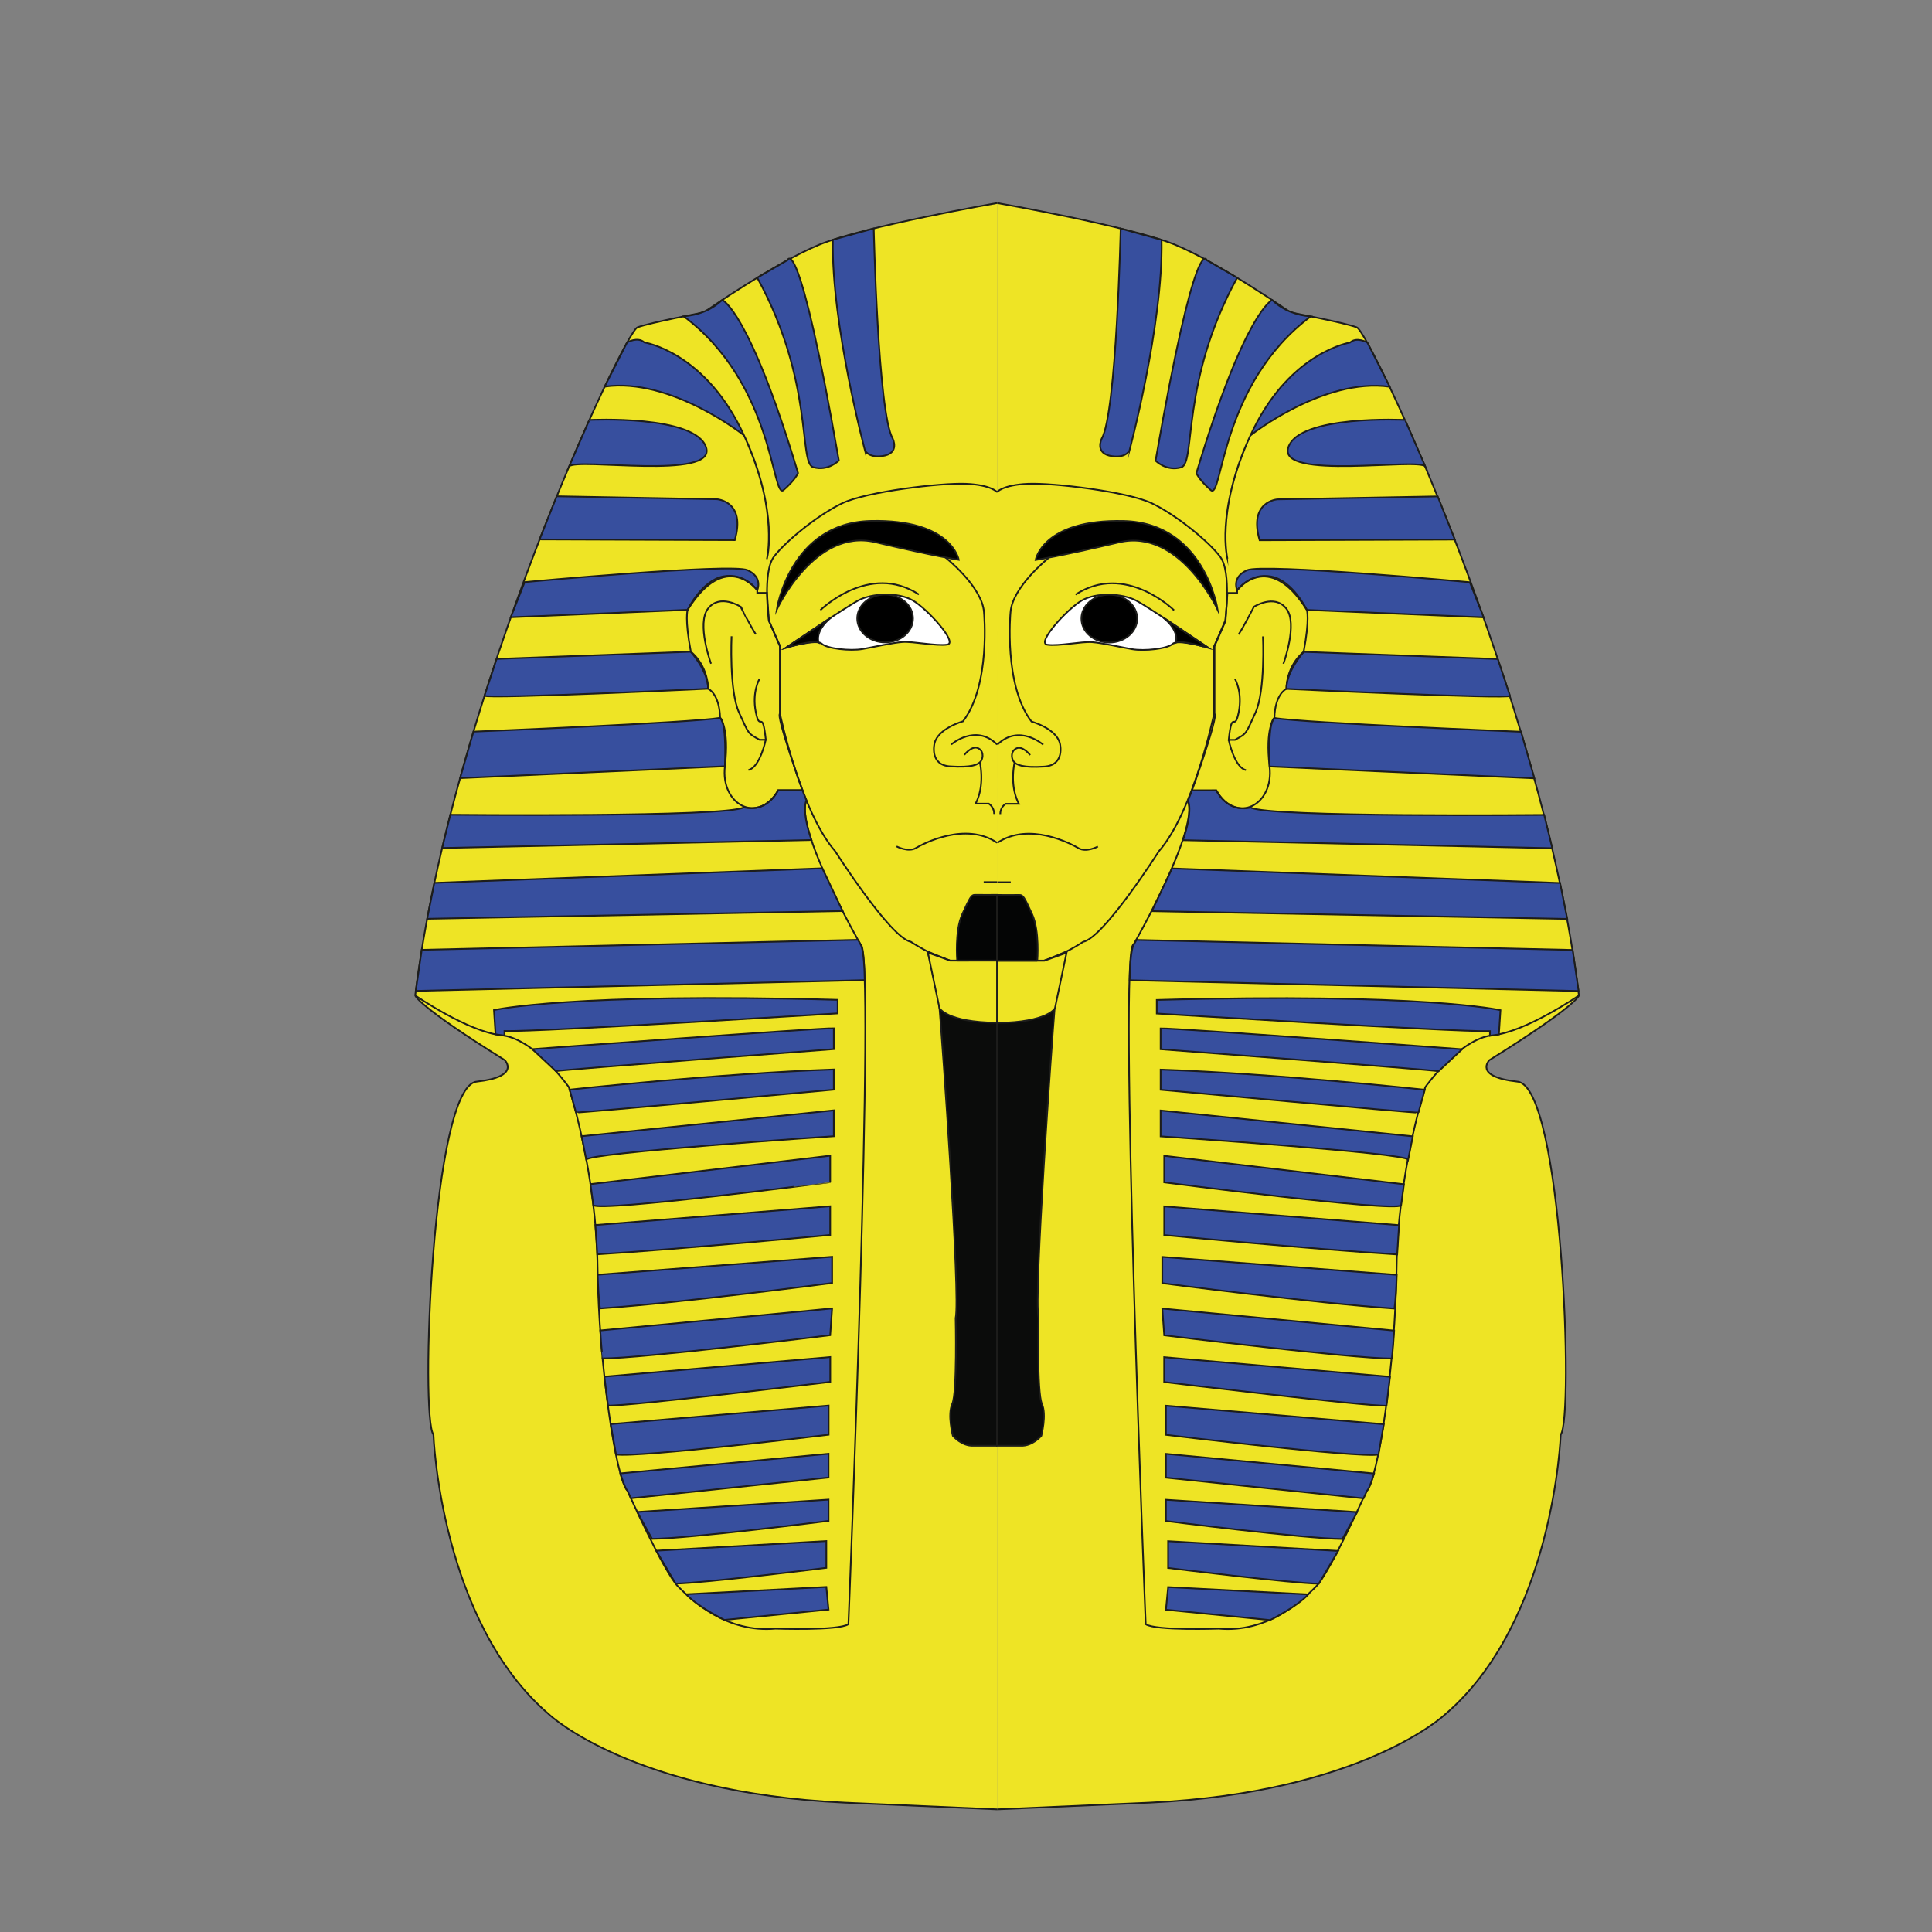 <svg xmlns="http://www.w3.org/2000/svg" viewBox="0 0 1154.79 1154.79"><rect x="0" y="0" width="1154.79" height="1154.79" fill="#808080" stroke="none"/><g id="Шар_2" data-name="Шар 2"><path d="M596,121.36s-79.27,13.87-106,24.77-69.36,40.63-69.36,40.63-31.7,5.94-39.63,8.91S270,416.63,248.19,595c0,0,1,5.94,53.5,38.64,0,0,9.91,9.91-16.84,12.88s-33.69,201.14-25.76,211c0,0,4,112,69.35,167.45,0,0,49.55,46.56,176.37,52.51l91.16,4" style="fill:#eee425;stroke:#1d1d1b;stroke-miterlimit:10"/><path d="M596,574.17H567.89c-10.56-2.64-23.45-11.23-23.45-11.23-12.22-2.31-45.24-54.16-45.24-54.16-20.81-23.78-33-82.24-33-82.24v-40.3l-6.61-15.19s-4-29.06,3-38.31,26.42-25.1,40.95-32,58.79-12.22,73.91-11.56,18.57,5,18.57,5" style="fill:#eee425;stroke:#1d1d1b;stroke-miterlimit:10"/><path d="M554.43,568.74s5.87,19.3,7.19,34.66,12.55,171.25,9.58,184.46c0,0,1,44.58-2,51.19s.33,19.16.33,19.16,5.28,6.27,12.22,5.94H596l0-289.76-28-.11Z" style="fill:#0b0c0b;stroke:#1d1d1b;stroke-miterlimit:10"/><path d="M248.19,595s31.7,21.8,51.52,23.78,40.29,31,40.29,31,16.52,50.87,17.18,108.33S368.41,885,375,890.9c0,0,21.8,48.88,30.39,57.47s29.06,27.74,58.13,25.1c0,0,37.65,1.32,43.59-2.64,0,0,16.52-406.24,7.27-406.24,0,0-39.63-69.23-32.37-86.14" style="fill:#eee425;stroke:#1d1d1b;stroke-miterlimit:10"/><path d="M596,121.36s79.26,13.87,106,24.77,69.35,40.63,69.35,40.63,31.71,5.94,39.64,8.91S922,416.63,943.75,595c0,0-1,5.94-53.51,38.64,0,0-9.91,9.91,16.85,12.88s33.69,201.14,25.76,211c0,0-4,112-69.36,167.45,0,0-49.54,46.56-176.37,52.51l-91.15,4" style="fill:#eee425;stroke:#1d1d1b;stroke-miterlimit:10"/><path d="M596,574.17H624c10.57-2.64,23.45-11.23,23.45-11.23,12.22-2.31,45.25-54.16,45.25-54.16,20.81-23.78,33-82.24,33-82.24v-40.3l6.6-15.19s4-29.06-3-38.31-26.42-25.1-41-32-58.78-12.22-73.9-11.56-18.57,5-18.57,5" style="fill:#eee425;stroke:#1d1d1b;stroke-miterlimit:10"/><path d="M637.51,568.74s-5.87,19.3-7.19,34.66-12.55,171.25-9.58,184.46c0,0-1,44.58,2,51.19s-.33,19.16-.33,19.16-5.28,6.27-12.22,5.94H596l0-289.76,28-.11Z" style="fill:#0b0c0b;stroke:#1d1d1b;stroke-miterlimit:10"/><path d="M943.75,595s-31.71,21.8-51.53,23.78-40.29,31-40.29,31-16.51,50.87-17.17,108.33S823.53,885,816.92,890.9c0,0-21.8,48.88-30.38,57.47s-29.07,27.74-58.13,25.1c0,0-37.65,1.32-43.6-2.64,0,0-16.51-406.24-7.26-406.24,0,0,39.63-69.23,32.36-86.14" style="fill:#eee425;stroke:#1d1d1b;stroke-miterlimit:10"/></g><g id="Шар_3" data-name="Шар 3"><path d="M522.26,136.56s2.48,110.09,11.29,125.5c0,0,4.7,9.13-6.35,10.57-9,1.17-10.09-4.2-10-2.64,0,0-20.37-75.88-19.41-126.68Z" style="fill:#374f9e;stroke:#1d1d1b;stroke-miterlimit:10"/><path d="M470.76,155.46s6.42-19.35,30.64,119.81c0,0-6.42,6.61-15.32,4S486.65,228,452.63,166Z" style="fill:#374f9e;stroke:#1d1d1b;stroke-miterlimit:10"/><path d="M431.68,179.27s16.11,6.17,45.33,103.49c0,0-1.59,4-8.64,10.13s-5.32-63.16-59.69-103.8C417.09,188.3,424.94,185.64,431.68,179.27Z" style="fill:#374f9e;stroke:#1d1d1b;stroke-miterlimit:10"/><path d="M444.72,260.24s-43.62-34.77-83.3-29.14l13.39-26.42s6.37-3.66,10.33,0c0,0,34.83,5.42,57.71,51.65q1.41,2.87,2.68,5.65c.5,1.1,1,2.19,1.45,3.27,17.82,41.3,11.46,68.59,11.46,68.59S465.88,307,444.72,260.24Z" style="fill:#374f9e;stroke:#1d1d1b;stroke-miterlimit:10"/><path d="M352.27,251s63.59-3.2,69.81,16.5-77.43,5.95-81.9,11.29l11.87-27.3" style="fill:#374f9e;stroke:#1d1d1b;stroke-miterlimit:10"/><path d="M332.76,296.64l95.76,1.75s17.5,1.1,10.68,24.44l-116.68-.41Z" style="fill:#374f9e;stroke:#1d1d1b;stroke-miterlimit:10"/><path d="M313.58,347.93s123.75-11.45,133.21-7.15,5.84,12,5.84,12-7.49-10.74-20.37-8.26-21.3,20-21.3,20L305.3,368.94Z" style="fill:#374f9e;stroke:#1d1d1b;stroke-miterlimit:10"/><path d="M296.84,393.84l116.05-4.29s10.56,11.89,10.34,22.12c0,0-132.67,6.29-133.65,4.19Z" style="fill:#374f9e;stroke:#1d1d1b;stroke-miterlimit:10"/><path d="M283,437.31s130.37-5.27,147.43-8.24c0,0,3.85.66,2.86,28.95L275,465.11Z" style="fill:#374f9e;stroke:#1d1d1b;stroke-miterlimit:10"/><path d="M269.15,487s165.31,1.61,175.44-4.45c0,0,13,4,20.51-10.21h14.53l2.39,6.09s-3.3,5.22,3,23.68l-220.72,4.76Z" style="fill:#374f9e;stroke:#1d1d1b;stroke-miterlimit:10"/><polygon points="259.62 527.71 491.52 519 503.63 544.54 255.33 549.18 259.62 527.71" style="fill:#374f9e;stroke:#1d1d1b;stroke-miterlimit:10"/><path d="M252.08,567.74l260.74-6,1.57,2.8s2.16,2,2.47,21.3l-268.34,6.44Z" style="fill:#374f9e;stroke:#1d1d1b;stroke-miterlimit:10"/><path d="M296.19,618.22l-.94-14.49s46.08-10.57,205.43-6.11v8.1s-177.19,11.06-199.15,10.56V619Z" style="fill:#374f9e;stroke:#1d1d1b;stroke-miterlimit:10"/><path d="M318.16,627.08s172.45-12.78,180.21-12.45v12.45s-160.72,12.13-166.15,13.13Z" style="fill:#374f9e;stroke:#1d1d1b;stroke-miterlimit:10"/><path d="M340.47,651.3s89.53-9.75,157.9-12.07V651.3s-154,14.17-154.1,13.66S340.47,651.3,340.47,651.3Z" style="fill:#374f9e;stroke:#1d1d1b;stroke-miterlimit:10"/><path d="M347.64,679.13l150.73-15.46v15.46s-148.62,10-147.89,14.06S347.64,679.13,347.64,679.13Z" style="fill:#374f9e;stroke:#1d1d1b;stroke-miterlimit:10"/><path d="M352.94,707.78l143.28-17v15.85S358.7,724.54,354.64,720.36Z" style="fill:#374f9e;stroke:#1d1d1b;stroke-miterlimit:10"/><path d="M355.87,732.23,496.22,721v17.16S409.44,746.44,357,749.73Z" style="fill:#374f9e;stroke:#1d1d1b;stroke-miterlimit:10"/><path d="M357.24,761.94,497.38,751.2v15.69s-91.65,12.05-138.71,15.19C358.67,782.08,357.78,778.47,357.24,761.94Z" style="fill:#374f9e;stroke:#1d1d1b;stroke-miterlimit:10"/><path d="M358.78,795.25l138.6-13.17-1.16,16s-112.93,14-136.06,13.87C360.16,812,359.52,806.94,358.78,795.25Z" style="fill:#374f9e;stroke:#1d1d1b;stroke-miterlimit:10"/><path d="M361.26,822.85l135-11.71V826s-121.07,14.7-132.86,14.12Z" style="fill:#374f9e;stroke:#1d1d1b;stroke-miterlimit:10"/><path d="M365,851.21l130.28-11.07v17.41s-114.8,14-127.08,11.81Z" style="fill:#374f9e;stroke:#1d1d1b;stroke-miterlimit:10"/><path d="M370.78,880.67l124.45-11.73v14.2l-118.12,12.4L375,890.9S374,890.9,370.78,880.67Z" style="fill:#374f9e;stroke:#1d1d1b;stroke-miterlimit:10"/><path d="M380.9,903.72l114.33-7.37v12.72s-82.9,10.57-105.52,10.73Z" style="fill:#374f9e;stroke:#1d1d1b;stroke-miterlimit:10"/><path d="M392.25,926.87l101.66-5.75v16s-74,9.24-90.08,9.41Z" style="fill:#374f9e;stroke:#1d1d1b;stroke-miterlimit:10"/><path d="M410.12,952.9l83.79-4.36,1.32,13.54L433,968.26S417.2,960.58,410.12,952.9Z" style="fill:#374f9e;stroke:#1d1d1b;stroke-miterlimit:10"/><path d="M458.44,354.38h-5.81v-1.6S433.86,327.84,411,364.56c0,0-1.82,5.17,1.93,25,0,0,9.85,7.26,10.34,22.12,0,0,6.72,2.76,7.16,17.4,0,0,5.61,5.94,2.86,28.95s19.87,35.07,31.85,14.34h14.53s-16.1-44.83-13.46-45.82v-40.3l-6.61-15.19Z" style="fill:none;stroke:#1d1d1b;stroke-miterlimit:10"/><path d="M425,396.7s-8.81-24-1.76-33,19.37-1.1,19.37-1.1S449,375,451.75,379.09" style="fill:none;stroke:#1d1d1b;stroke-miterlimit:10"/><path d="M454,405.73s-4.73,7.82-2.2,20.15,3.85-3.09,5.94,16.29H454c-7.16-4-6.17-3-12.22-16.18s-4.51-45.69-4.51-45.69" style="fill:none;stroke:#1d1d1b;stroke-miterlimit:10"/><path d="M457.69,442.17s-3.37,16.51-10.32,18.05" style="fill:none;stroke:#1d1d1b;stroke-miterlimit:10"/><path d="M464.3,364.33s7.7-51.85,56.14-52.95,52.63,23.23,52.63,23.23-13.76-2-50-10.57S464.3,364.33,464.3,364.33Z" style="stroke:#1d1d1b;stroke-miterlimit:10"/><path d="M565.13,333.22s21.92,17.35,23,32.66c0,0,4.18,43.59-12.55,65.28,0,0-14.75,4.07-17,13.1,0,0-3.31,13,9.41,13.82s16.84-1,18.33-3.14,1.65-6.46-2-7.85-7.93,4.11-7.93,4.11" style="fill:none;stroke:#1d1d1b;stroke-miterlimit:10"/><path d="M568.56,445s14.53-12.71,27.41,0" style="fill:none;stroke:#1d1d1b;stroke-miterlimit:10"/><path d="M490.36,364.69s29.17-28.84,58.89-9.36" style="fill:none;stroke:#1d1d1b;stroke-miterlimit:10"/><path d="M469.77,387.15s35.23-24,43.37-28.32,23.67-5,32.37,0,27.3,25.46,20.7,26.45-20.59-2-26.75-1.54-16.52,2.86-23.89,4.18-21.36-.22-24.44-3.19S469.77,387.15,469.77,387.15Z" style="fill:#fff;stroke:#1d1d1b;stroke-miterlimit:10"/><path d="M489.32,384s-2.7-6.74,7.64-15.05l-27.19,18.22S486.11,382.3,489.32,384Z" style="stroke:#1d1d1b;stroke-miterlimit:10"/><ellipse cx="529.05" cy="369.67" rx="16.67" ry="14.3" style="stroke:#1d1d1b;stroke-miterlimit:10"/><path d="M585.68,455.74s3.24,13.62-2.59,24.63H591a7.27,7.27,0,0,1,3.2,6.17" style="fill:none;stroke:#1d1d1b;stroke-miterlimit:10"/><path d="M535.86,505.91s7,3.72,11.56,1,29.72-15.95,48.55-3.18" style="fill:none;stroke:#1d1d1b;stroke-miterlimit:10"/><line x1="587.96" y1="527.27" x2="595.97" y2="527.27" style="fill:none;stroke:#1d1d1b;stroke-miterlimit:10"/><path d="M572.11,574.17s-1.5-17.84,3.09-27.83,5.41-11.56,7.56-11.47,13.21,0,13.21,0v39.31" style="fill:#040505;stroke:#1d1d1b;stroke-miterlimit:10"/><path d="M561.54,602.53s4.17,8.47,34.41,8.8l0-37.16H567.89l-13.27-4.77Z" style="fill:#eee425;stroke:#1d1d1b;stroke-miterlimit:10"/><line x1="595.97" y1="574.17" x2="572.11" y2="574.17" style="fill:#040505;stroke:#1d1d1b;stroke-miterlimit:10"/><path d="M669.84,136.63s-2.48,110.09-11.29,125.5c0,0-4.7,9.14,6.35,10.57,9,1.17,10.09-4.19,10-2.64,0,0,20.37-75.88,19.41-126.67Z" style="fill:#374f9e;stroke:#1d1d1b;stroke-miterlimit:10"/><path d="M721.34,155.54s-6.42-19.35-30.64,119.81c0,0,6.42,6.6,15.32,4S705.45,228,739.47,166Z" style="fill:#374f9e;stroke:#1d1d1b;stroke-miterlimit:10"/><path d="M760.42,179.35s-16.11,6.16-45.33,103.48c0,0,1.59,4,8.64,10.13s5.32-63.15,59.69-103.8C775,188.37,767.16,185.72,760.42,179.35Z" style="fill:#374f9e;stroke:#1d1d1b;stroke-miterlimit:10"/><path d="M747.38,260.31s43.62-34.77,83.3-29.13l-13.39-26.43s-6.37-3.66-10.33,0c0,0-34.83,5.42-57.71,51.66q-1.41,2.86-2.68,5.64c-.5,1.1-1,2.19-1.45,3.28-17.82,41.29-11.46,68.58-11.46,68.58S726.22,307,747.38,260.31Z" style="fill:#374f9e;stroke:#1d1d1b;stroke-miterlimit:10"/><path d="M839.83,251s-63.59-3.2-69.81,16.51,77.43,6,81.9,11.29l-11.87-27.31" style="fill:#374f9e;stroke:#1d1d1b;stroke-miterlimit:10"/><path d="M859.34,296.71l-95.76,1.75s-17.5,1.11-10.68,24.45l116.68-.41Z" style="fill:#374f9e;stroke:#1d1d1b;stroke-miterlimit:10"/><path d="M878.52,348s-123.75-11.45-133.21-7.16-5.84,12-5.84,12,7.49-10.73,20.37-8.26,21.3,20,21.3,20L886.8,369Z" style="fill:#374f9e;stroke:#1d1d1b;stroke-miterlimit:10"/><path d="M895.26,393.91l-116-4.29s-10.56,11.89-10.34,22.13c0,0,132.67,6.28,133.65,4.19Z" style="fill:#374f9e;stroke:#1d1d1b;stroke-miterlimit:10"/><path d="M909.14,437.39s-130.37-5.27-147.43-8.25c0,0-3.85.66-2.86,29l158.28,7.08Z" style="fill:#374f9e;stroke:#1d1d1b;stroke-miterlimit:10"/><path d="M923,487.09s-165.31,1.61-175.44-4.44c0,0-13,4-20.51-10.21H712.47l-2.39,6.09s3.3,5.21-3,23.67L927.82,507Z" style="fill:#374f9e;stroke:#1d1d1b;stroke-miterlimit:10"/><polygon points="932.48 527.79 700.58 519.08 688.47 544.62 936.77 549.25 932.48 527.79" style="fill:#374f9e;stroke:#1d1d1b;stroke-miterlimit:10"/><path d="M940,567.82l-260.74-6-1.57,2.8s-2.16,2-2.47,21.29l268.34,6.45Z" style="fill:#374f9e;stroke:#1d1d1b;stroke-miterlimit:10"/><path d="M895.91,618.3l.94-14.5s-46.08-10.56-205.43-6.11v8.11s177.19,11.05,199.15,10.55v2.74Z" style="fill:#374f9e;stroke:#1d1d1b;stroke-miterlimit:10"/><path d="M873.94,627.15S701.49,614.37,693.73,614.7v12.45s160.72,12.13,166.15,13.14Z" style="fill:#374f9e;stroke:#1d1d1b;stroke-miterlimit:10"/><path d="M851.63,651.37s-89.53-9.75-157.9-12.06v12.06s154,14.17,154.1,13.67S851.63,651.37,851.63,651.37Z" style="fill:#374f9e;stroke:#1d1d1b;stroke-miterlimit:10"/><path d="M844.46,679.21,693.73,663.75v15.46s148.62,10,147.89,14S844.46,679.21,844.46,679.21Z" style="fill:#374f9e;stroke:#1d1d1b;stroke-miterlimit:10"/><path d="M839.16,707.86l-143.28-17v15.86s137.52,17.92,141.58,13.75Z" style="fill:#374f9e;stroke:#1d1d1b;stroke-miterlimit:10"/><path d="M836.24,732.31,695.88,721.07v17.16s86.78,8.28,139.25,11.57Z" style="fill:#374f9e;stroke:#1d1d1b;stroke-miterlimit:10"/><path d="M834.86,762,694.72,751.27V767S786.37,779,833.44,782.15C833.44,782.15,834.32,778.54,834.86,762Z" style="fill:#374f9e;stroke:#1d1d1b;stroke-miterlimit:10"/><path d="M833.32,795.32l-138.6-13.17,1.16,16s112.93,14,136.06,13.87C831.94,812,832.58,807,833.32,795.32Z" style="fill:#374f9e;stroke:#1d1d1b;stroke-miterlimit:10"/><path d="M830.84,822.93l-135-11.71v14.86S817,840.77,828.74,840.2Z" style="fill:#374f9e;stroke:#1d1d1b;stroke-miterlimit:10"/><path d="M827.15,851.28,696.87,840.21v17.41s114.8,14,127.08,11.81Z" style="fill:#374f9e;stroke:#1d1d1b;stroke-miterlimit:10"/><path d="M821.32,880.74,696.87,869v14.2L815,895.61l2.1-4.63S818.13,891,821.32,880.74Z" style="fill:#374f9e;stroke:#1d1d1b;stroke-miterlimit:10"/><path d="M811.2,903.8l-114.33-7.37v12.71s82.9,10.57,105.52,10.74Z" style="fill:#374f9e;stroke:#1d1d1b;stroke-miterlimit:10"/><path d="M799.85,927,698.19,921.2v16s74,9.23,90.08,9.4Z" style="fill:#374f9e;stroke:#1d1d1b;stroke-miterlimit:10"/><path d="M782,953l-83.79-4.37-1.32,13.54,62.22,6.18S774.9,960.66,782,953Z" style="fill:#374f9e;stroke:#1d1d1b;stroke-miterlimit:10"/><path d="M733.66,354.45h5.81v-1.6s18.77-24.94,41.67,11.78c0,0,1.82,5.17-1.93,25,0,0-9.85,7.27-10.34,22.13,0,0-6.72,2.75-7.16,17.39,0,0-5.61,5.95-2.86,29S739,493.16,727,472.44H712.47s16.1-44.84,13.46-45.83V386.32l6.61-15.19Z" style="fill:none;stroke:#1d1d1b;stroke-miterlimit:10"/><path d="M767.1,396.78s8.81-24,1.76-33-19.37-1.1-19.37-1.1-6.39,12.44-9.14,16.51" style="fill:none;stroke:#1d1d1b;stroke-miterlimit:10"/><path d="M738.15,405.8s4.73,7.82,2.2,20.15-3.85-3.08-5.94,16.29h3.74c7.16-4,6.17-3,12.22-16.18s4.51-45.69,4.51-45.69" style="fill:none;stroke:#1d1d1b;stroke-miterlimit:10"/><path d="M734.41,442.24s3.37,16.52,10.32,18.06" style="fill:none;stroke:#1d1d1b;stroke-miterlimit:10"/><path d="M727.8,364.41s-7.7-51.85-56.14-53S619,334.69,619,334.69s13.76-2,50-10.57S727.8,364.41,727.8,364.41Z" style="stroke:#1d1d1b;stroke-miterlimit:10"/><path d="M627,333.29S605.05,350.65,604,366c0,0-4.18,43.6,12.55,65.29,0,0,14.75,4.07,17,13.1,0,0,3.31,13-9.41,13.81s-16.84-1-18.33-3.13-1.65-6.46,2-7.86,7.93,4.11,7.93,4.11" style="fill:none;stroke:#1d1d1b;stroke-miterlimit:10"/><path d="M623.55,445.11s-14.54-12.72-27.42,0" style="fill:none;stroke:#1d1d1b;stroke-miterlimit:10"/><path d="M701.74,364.77s-29.17-28.85-58.89-9.36" style="fill:none;stroke:#1d1d1b;stroke-miterlimit:10"/><path d="M722.33,387.23S687.1,363.17,679,358.91s-23.67-5-32.37,0-27.3,25.45-20.7,26.44,20.59-2,26.75-1.54,16.52,2.87,23.89,4.19,21.36-.22,24.44-3.2S722.33,387.23,722.33,387.23Z" style="fill:#fff;stroke:#1d1d1b;stroke-miterlimit:10"/><path d="M702.78,384.05s2.7-6.73-7.64-15l27.19,18.22S706,382.37,702.78,384.05Z" style="stroke:#1d1d1b;stroke-miterlimit:10"/><ellipse cx="663.05" cy="369.75" rx="16.67" ry="14.3" style="stroke:#1d1d1b;stroke-miterlimit:10"/><path d="M606.42,455.82s-3.24,13.62,2.59,24.63h-7.92a7.26,7.26,0,0,0-3.2,6.16" style="fill:none;stroke:#1d1d1b;stroke-miterlimit:10"/><path d="M656.24,506s-7,3.71-11.56,1S615,491,596.13,503.79" style="fill:none;stroke:#1d1d1b;stroke-miterlimit:10"/><line x1="604.14" y1="527.35" x2="596.13" y2="527.35" style="fill:none;stroke:#1d1d1b;stroke-miterlimit:10"/><path d="M620,574.24s1.5-17.83-3.09-27.82-5.41-11.56-7.56-11.48-13.21,0-13.21,0v39.3" style="fill:#040505;stroke:#1d1d1b;stroke-miterlimit:10"/><path d="M630.56,602.61s-4.17,8.46-34.41,8.79l0-37.16h28.08l13.27-4.77Z" style="fill:#eee425;stroke:#1d1d1b;stroke-miterlimit:10"/><line x1="596.13" y1="574.24" x2="619.99" y2="574.24" style="fill:#040505;stroke:#1d1d1b;stroke-miterlimit:10"/></g></svg>